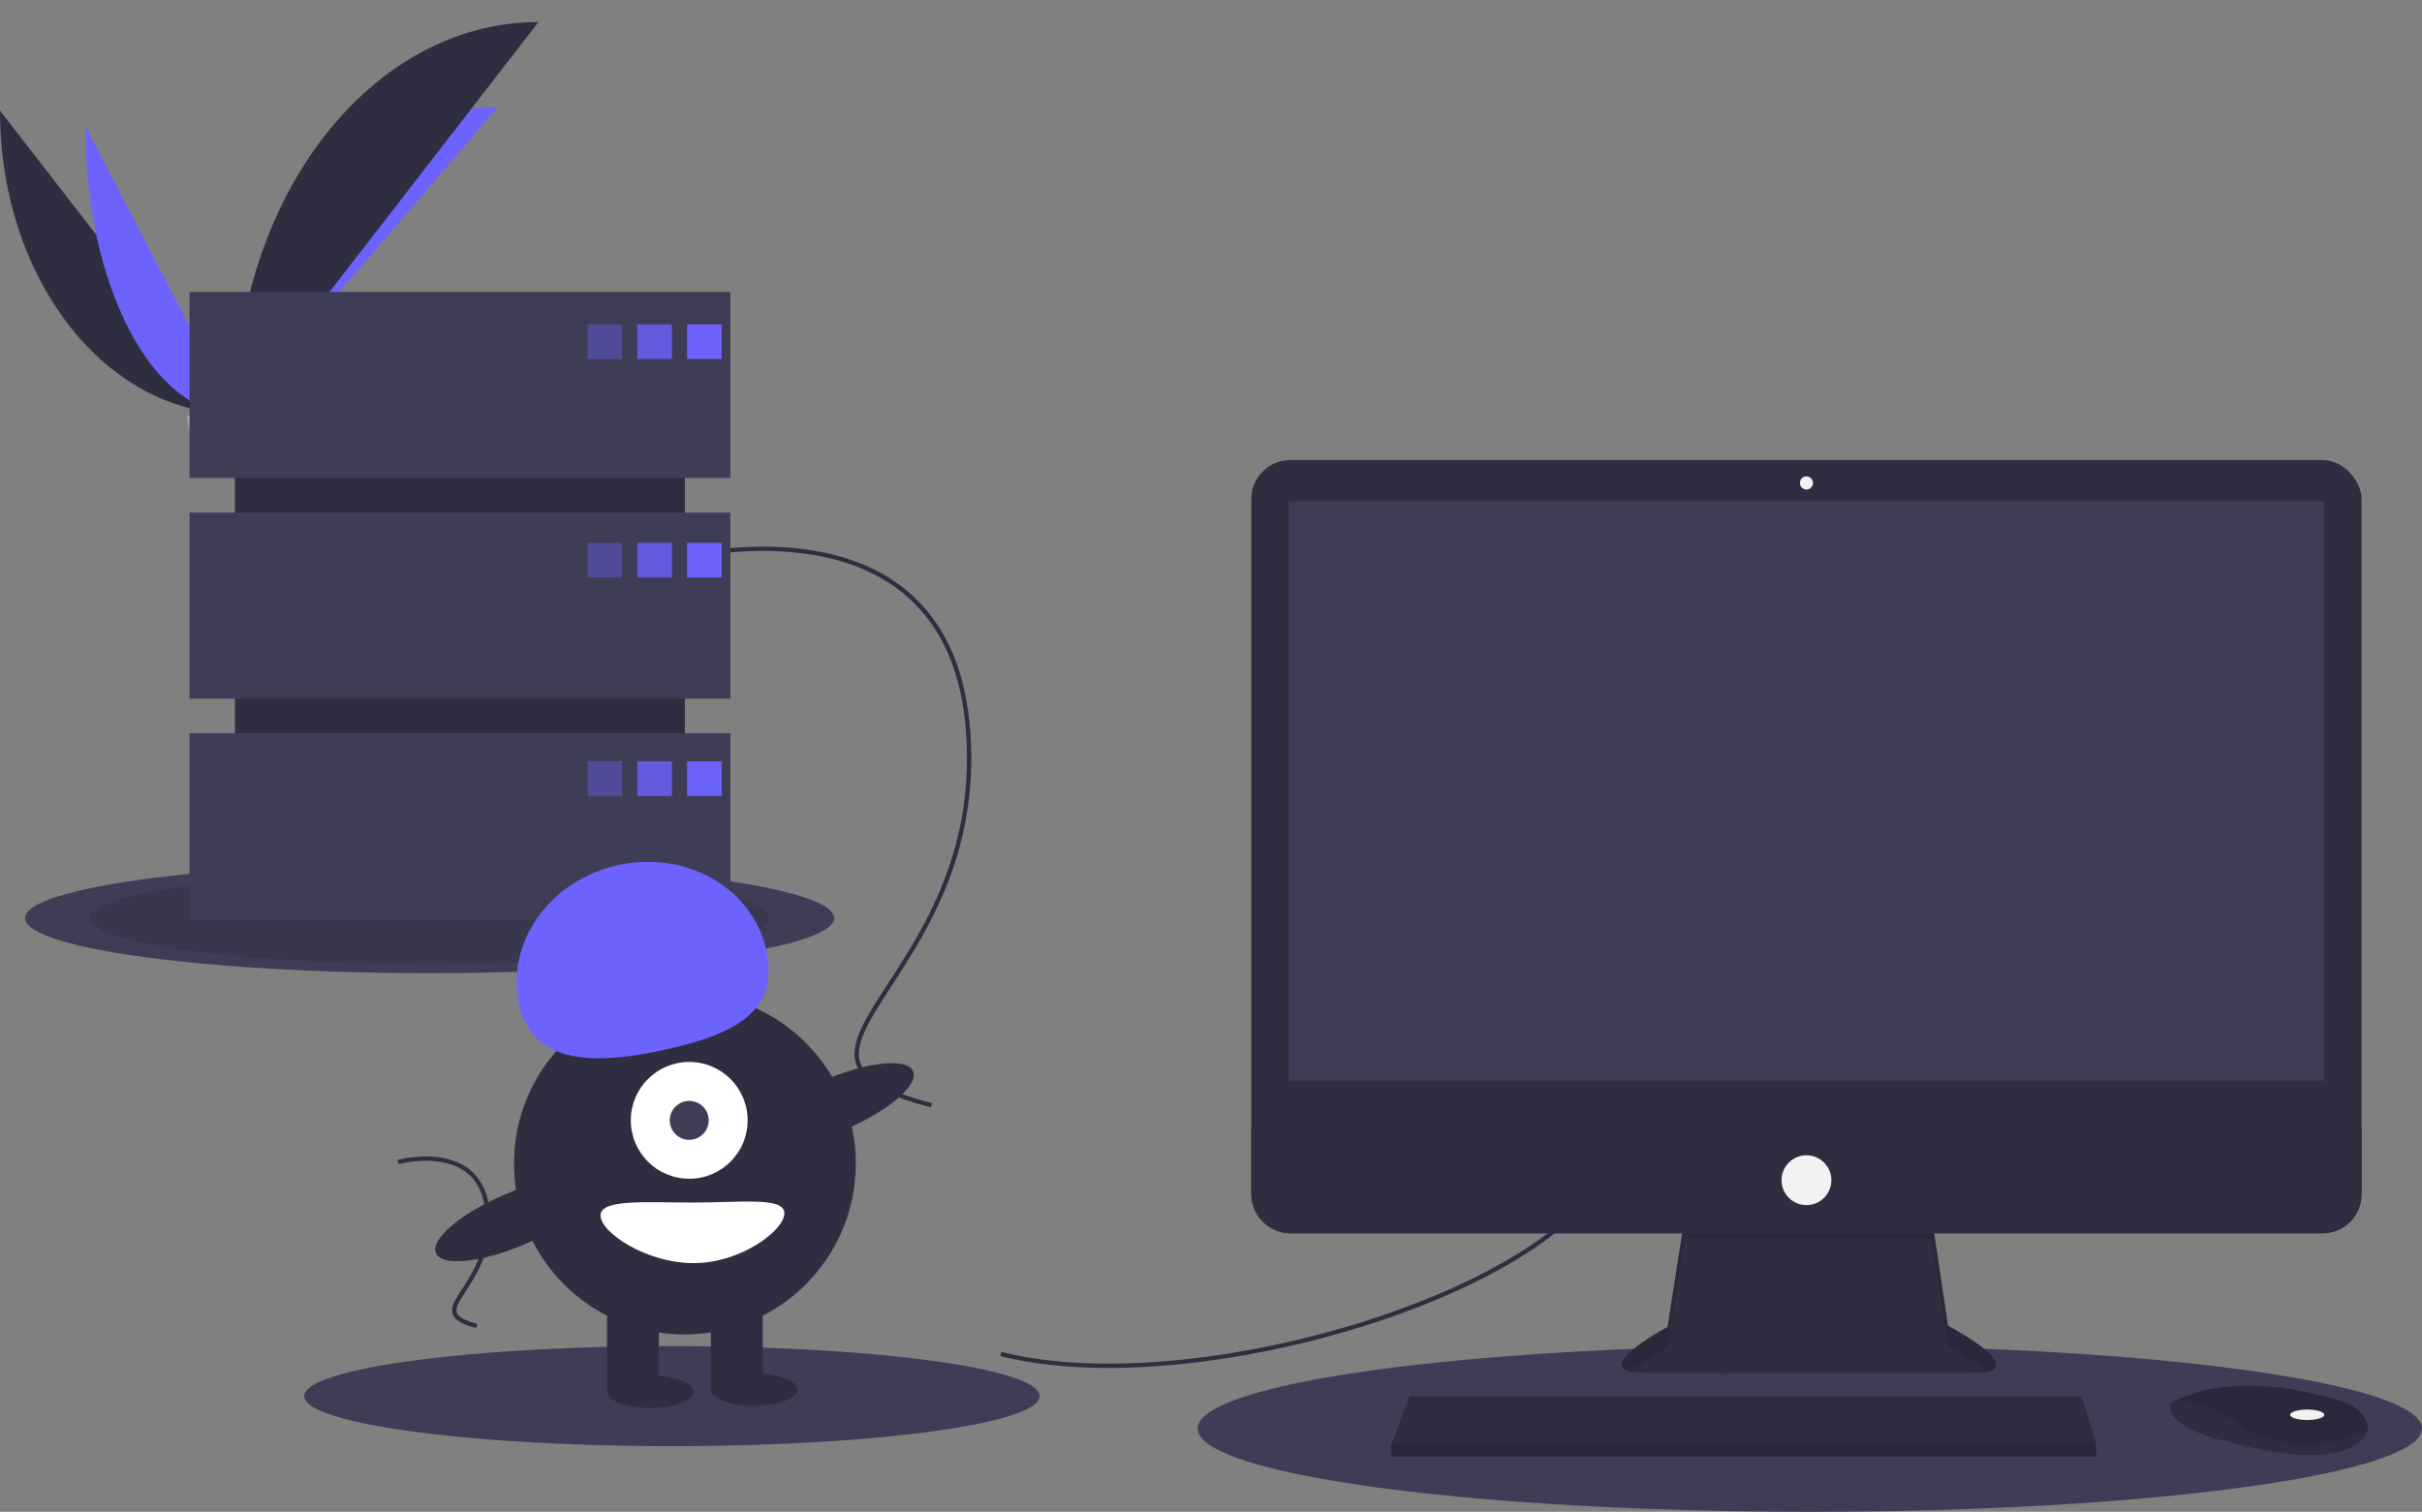 <svg
   id="aa03ddf9-f8f2-4819-a4ce-be9b0a220741"
   data-name="Layer 1"
   xmlns="http://www.w3.org/2000/svg"
   width="1119.609"
   height="699"
   viewBox="0 0 1119.609 699"
>
   <rect x="0" y="0" width="1119.609" height="699" fill="#808080" stroke="none"/>
   <title>server down</title>
   <path
      d="M31.391,151.642c0,77.498,48.618,140.208,108.701,140.208"
      transform="translate(-31.391 -100.5)"
      fill="#2f2e41"
   />
   <path
      d="M140.092,291.851c0-78.369,54.255-141.784,121.304-141.784"
      transform="translate(-31.391 -100.5)"
      fill="#6c63ff"
   />
   <path
      d="M70.775,158.668c0,73.615,31.003,133.183,69.316,133.183"
      transform="translate(-31.391 -100.5)"
      fill="#6c63ff"
   />
   <path
      d="M140.092,291.851c0-100.138,62.71-181.168,140.208-181.168"
      transform="translate(-31.391 -100.5)"
      fill="#2f2e41"
   />
   <path
      d="M117.224,292.839s15.416-.475,20.061-3.783,23.713-7.258,24.866-1.953,23.167,26.388,5.763,26.529-40.439-2.711-45.076-5.535S117.224,292.839,117.224,292.839Z"
      transform="translate(-31.391 -100.5)"
      fill="#a8a8a8"
   />
   <path
      d="M168.224,311.785c-17.404.14-40.439-2.711-45.076-5.535-3.531-2.151-4.938-9.869-5.409-13.43-.326.014-.515.02-.515.02s.976,12.433,5.613,15.257,27.672,5.676,45.076,5.535c5.024-.041,6.759-1.828,6.664-4.475C173.879,310.756,171.963,311.755,168.224,311.785Z"
      transform="translate(-31.391 -100.5)"
      opacity="0.2"
   />
   <ellipse cx="198.609" cy="424.5" rx="187" ry="25.44" fill="#3f3d56" />
   <ellipse cx="198.609" cy="424.5" rx="157" ry="21.359" opacity="0.1" />
   <ellipse cx="836.609" cy="660.5" rx="283" ry="38.5" fill="#3f3d56" />
   <ellipse cx="310.609" cy="645.5" rx="170" ry="23.127" fill="#3f3d56" />
   <path
      d="M494,726.5c90,23,263-30,282-90"
      transform="translate(-31.391 -100.5)"
      fill="none"
      stroke="#2f2e41"
      stroke-miterlimit="10"
      stroke-width="2"
   />
   <path
      d="M341,359.5s130-36,138,80-107,149-17,172"
      transform="translate(-31.391 -100.5)"
      fill="none"
      stroke="#2f2e41"
      stroke-miterlimit="10"
      stroke-width="2"
   />
   <path
      d="M215.402,637.783s39.072-10.82,41.477,24.044-32.16,44.783-5.109,51.696"
      transform="translate(-31.391 -100.5)"
      fill="none"
      stroke="#2f2e41"
      stroke-miterlimit="10"
      stroke-width="2"
   />
   <path
      d="M810.096,663.74,802.218,714.035s-38.782,20.603-11.513,21.209,155.733,0,155.733,0,24.845,0-14.543-21.815l-7.878-52.719Z"
      transform="translate(-31.391 -100.5)"
      fill="#2f2e41"
   />
   <path
      d="M785.219,734.698c6.193-5.51,16.999-11.252,16.999-11.252l7.878-50.295,113.922.107,7.878,49.582c9.185,5.087,14.875,8.987,18.204,11.978,5.059-1.154,10.587-5.444-18.204-21.389l-7.878-52.719-113.922,3.03L802.218,714.035S769.63,731.35,785.219,734.698Z"
      transform="translate(-31.391 -100.5)"
      opacity="0.1"
   />
   <rect
      x="578.433"
      y="212.689"
      width="513.253"
      height="357.52"
      rx="18.046"
      fill="#2f2e41"
   />
   <rect
      x="595.703"
      y="231.777"
      width="478.713"
      height="267.837"
      fill="#3f3d56"
   />
   <circle cx="835.059" cy="223.293" r="3.03" fill="#f2f2f2" />
   <path
      d="M1123.077,621.322V652.663a18.043,18.043,0,0,1-18.046,18.046H627.869A18.043,18.043,0,0,1,609.824,652.663V621.322Z"
      transform="translate(-31.391 -100.5)"
      fill="#2f2e41"
   />
   <polygon
      points="968.978 667.466 968.978 673.526 642.968 673.526 642.968 668.678 643.417 667.466 651.452 645.651 962.312 645.651 968.978 667.466"
      fill="#2f2e41"
   />
   <path
      d="M1125.828,762.034c-.594,2.539-2.836,5.217-7.902,7.75-18.179,9.089-55.143-2.424-55.143-2.424s-28.48-4.848-28.48-17.573a22.725,22.725,0,0,1,2.497-1.485c7.643-4.044,32.984-14.021,77.918.422a18.739,18.739,0,0,1,8.541,5.597C1125.079,756.454,1126.507,759.157,1125.828,762.034Z"
      transform="translate(-31.391 -100.5)"
      fill="#2f2e41"
   />
   <path
      d="M1125.828,762.034c-22.251,8.526-42.084,9.162-62.439-4.975-10.265-7.126-19.591-8.89-26.59-8.756,7.643-4.044,32.984-14.021,77.918.422a18.739,18.739,0,0,1,8.541,5.597C1125.079,756.454,1126.507,759.157,1125.828,762.034Z"
      transform="translate(-31.391 -100.5)"
      opacity="0.1"
   />
   <ellipse
      cx="1066.538"
      cy="654.135"
      rx="7.878"
      ry="2.424"
      fill="#f2f2f2"
   />
   <circle cx="835.059" cy="545.667" r="11.513" fill="#f2f2f2" />
   <polygon
      points="968.978 667.466 968.978 673.526 642.968 673.526 642.968 668.678 643.417 667.466 968.978 667.466"
      opacity="0.1"
   />
   <rect x="108.609" y="159" width="208" height="242" fill="#2f2e41" />
   <rect x="87.609" y="135" width="250" height="86" fill="#3f3d56" />
   <rect x="87.609" y="237" width="250" height="86" fill="#3f3d56" />
   <rect x="87.609" y="339" width="250" height="86" fill="#3f3d56" />
   <rect
      x="271.609"
      y="150"
      width="16"
      height="16"
      fill="#6c63ff"
      opacity="0.4"
   />
   <rect
      x="294.609"
      y="150"
      width="16"
      height="16"
      fill="#6c63ff"
      opacity="0.8"
   />
   <rect x="317.609" y="150" width="16" height="16" fill="#6c63ff" />
   <rect
      x="271.609"
      y="251"
      width="16"
      height="16"
      fill="#6c63ff"
      opacity="0.4"
   />
   <rect
      x="294.609"
      y="251"
      width="16"
      height="16"
      fill="#6c63ff"
      opacity="0.8"
   />
   <rect x="317.609" y="251" width="16" height="16" fill="#6c63ff" />
   <rect
      x="271.609"
      y="352"
      width="16"
      height="16"
      fill="#6c63ff"
      opacity="0.4"
   />
   <rect
      x="294.609"
      y="352"
      width="16"
      height="16"
      fill="#6c63ff"
      opacity="0.8"
   />
   <rect x="317.609" y="352" width="16" height="16" fill="#6c63ff" />
   <circle cx="316.609" cy="538" r="79" fill="#2f2e41" />
   <rect x="280.609" y="600" width="24" height="43" fill="#2f2e41" />
   <rect x="328.609" y="600" width="24" height="43" fill="#2f2e41" />
   <ellipse cx="300.609" cy="643.5" rx="20" ry="7.5" fill="#2f2e41" />
   <ellipse cx="348.609" cy="642.5" rx="20" ry="7.5" fill="#2f2e41" />
   <circle cx="318.609" cy="518" r="27" fill="#fff" />
   <circle cx="318.609" cy="518" r="9" fill="#3f3d56" />
   <path
      d="M271.367,565.032c-6.379-28.568,14.012-57.434,45.544-64.475s62.265,10.41,68.644,38.978-14.519,39.104-46.051,46.145S277.746,593.6,271.367,565.032Z"
      transform="translate(-31.391 -100.5)"
      fill="#6c63ff"
   />
   <ellipse
      cx="417.215"
      cy="611.344"
      rx="39.5"
      ry="12.4"
      transform="translate(-238.287 112.98) rotate(-23.171)"
      fill="#2f2e41"
   />
   <ellipse
      cx="269.215"
      cy="664.344"
      rx="39.5"
      ry="12.4"
      transform="translate(-271.08 59.021) rotate(-23.171)"
      fill="#2f2e41"
   />
   <path
      d="M394,661.5c0,7.732-19.909,23-42,23s-43-14.268-43-22,20.909-6,43-6S394,653.768,394,661.5Z"
      transform="translate(-31.391 -100.5)"
      fill="#fff"
   />
</svg>
